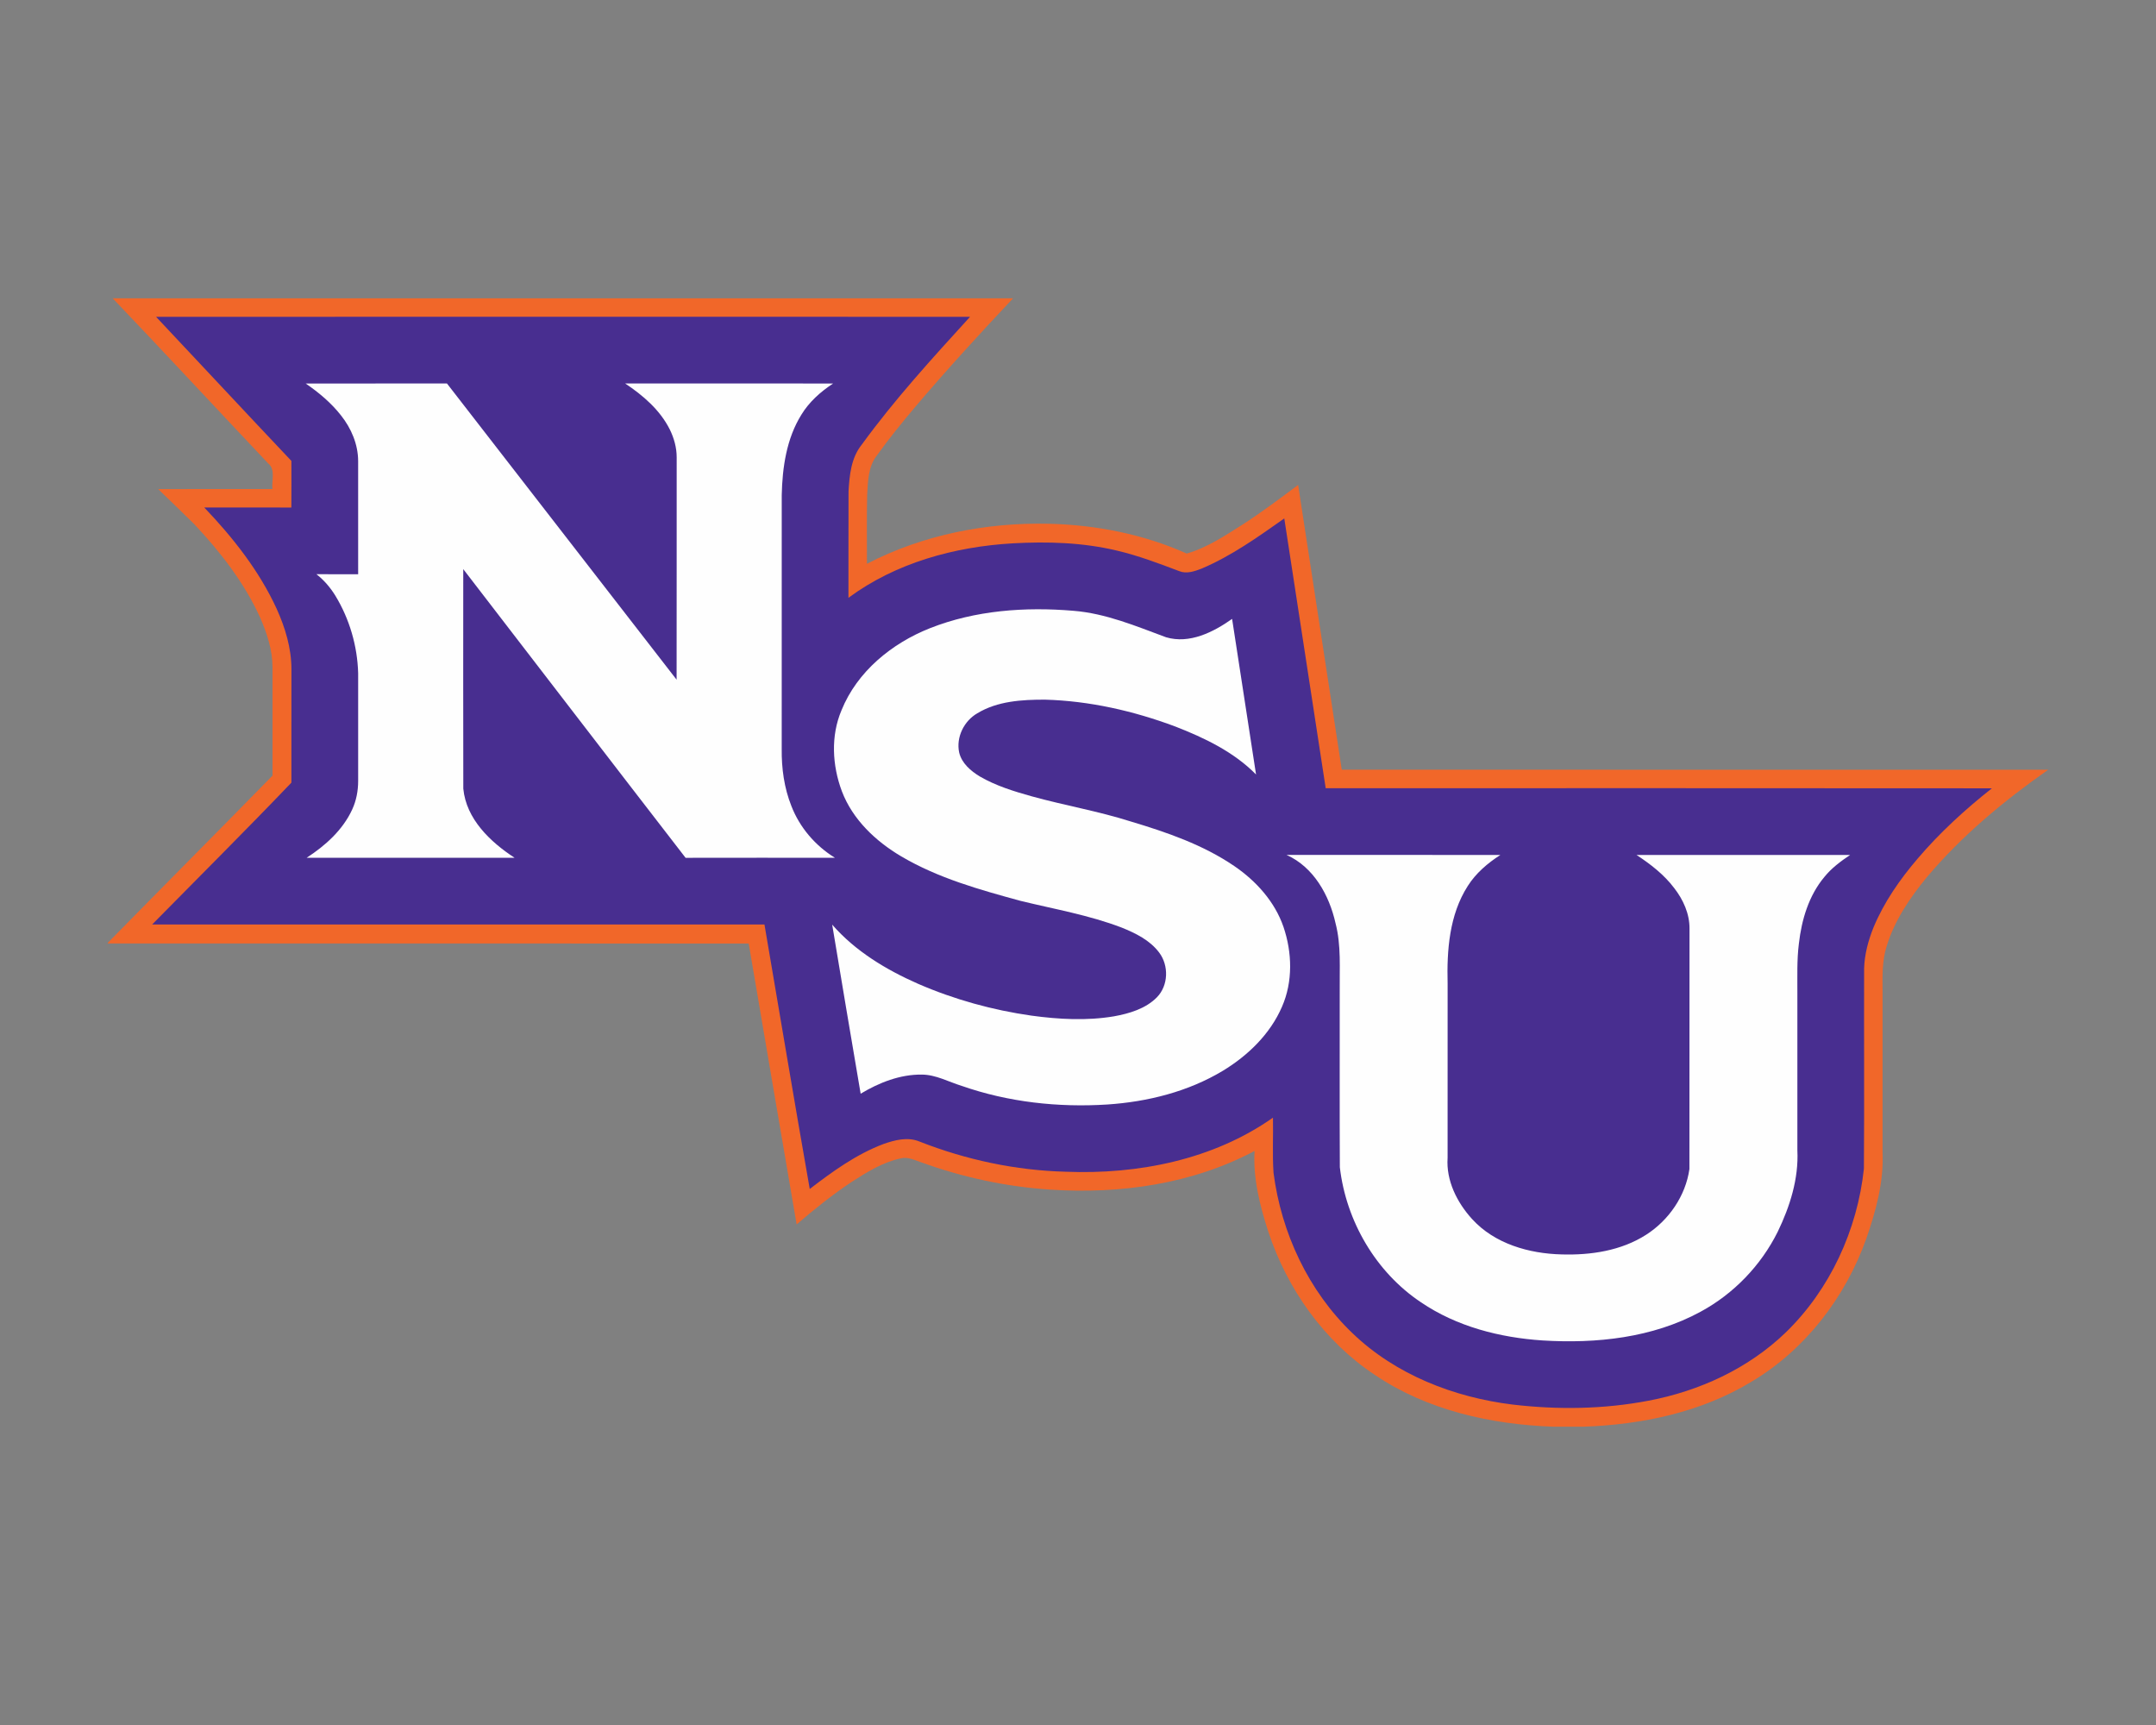 <?xml version="1.0" encoding="UTF-8"?>
<!DOCTYPE svg PUBLIC "-//W3C//DTD SVG 1.1//EN" "http://www.w3.org/Graphics/SVG/1.1/DTD/svg11.dtd">
<!-- Creator: CorelDRAW -->
<svg xmlns="http://www.w3.org/2000/svg" xml:space="preserve" width="2000px" height="1600px" version="1.1" style="shape-rendering:geometricPrecision; text-rendering:geometricPrecision; image-rendering:optimizeQuality; fill-rule:evenodd; clip-rule:evenodd"
viewBox="0 0 2000 1600"
 xmlns:xlink="http://www.w3.org/1999/xlink">
 <rect x="0" y="0" width="2000" height="1600" fill="#808080" stroke="none"/>
 <defs>
  <style type="text/css">
   <![CDATA[
    .fil1 {fill:#482E90}
    .fil0 {fill:#F16729}
    .fil2 {fill:#FEFEFE}
   ]]>
  </style>
 </defs>
 <g id="Capa_x0020_1">
  <g id="Northwestern_x0020_State_x0020_Demons.cdr">
   <path class="fil0" d="M104.53 276.68l835.24 0c-31.05,32.95 -61.61,66.38 -90.92,100.89 -12.32,14.68 -24.48,29.54 -35.61,45.15 -7.99,10.31 -8.1,24.04 -8.83,36.46 -0.48,21.25 -0.11,42.49 -0.2,63.76 51.74,-26.87 110.64,-38.44 168.69,-37.14 43.87,1.05 87.81,9.66 127.93,27.64 19.27,-5.48 36.16,-17.03 52.97,-27.61 17.33,-11.27 33.86,-23.69 50.4,-36.03 13.5,88.03 26.94,176.1 40.48,264.13 218.44,0.06 436.88,-0.01 655.32,0.04 -41.16,28.8 -80.27,61.25 -112.69,99.81 -15.77,19.13 -30.01,40.24 -37.26,64.17 -4.22,13.42 -3.79,27.61 -3.71,41.5 0,49.77 0,99.54 0,149.3 1.23,27.54 -6.21,54.6 -15.17,80.38 -19.41,54.3 -56.55,102.77 -106.35,132.41 -46.78,28.48 -101.91,39.9 -156.12,41.78l-27.59 0c-57.89,-2.04 -117.04,-15.14 -165.61,-47.96 -47.14,-31.16 -81.38,-79.62 -98.99,-132.99 -7.78,-24.11 -14.21,-49.28 -12.72,-74.83 -57.69,30.73 -124.65,40.13 -189.29,35.9 -40.88,-2.66 -81.3,-11.35 -119.8,-25.29 -6.18,-2.06 -12.57,-5.41 -19.25,-3.69 -16.72,3.55 -31.43,12.82 -45.62,21.93 -17.84,11.89 -34.59,25.31 -50.84,39.31 -14.91,-86.86 -29.68,-173.72 -44.46,-260.57 -198.18,-0.09 -396.35,-0.04 -594.53,-0.04l0 -0.58c50.8,-51.82 102.03,-103.22 152.8,-155.1 -0.02,-33.42 -0.04,-66.83 0,-100.25 0.02,-16.12 -5.11,-31.74 -11.5,-46.38 -14.72,-32.37 -36.83,-60.78 -61.06,-86.56 -11.07,-10.96 -22.31,-21.72 -33.48,-32.56 35.32,-0.12 70.65,-0.03 105.99,-0.05 -1.02,-7.85 3.17,-17.96 -3.96,-23.76 -48.18,-50.94 -95.83,-102.45 -144.26,-153.17z"/>
   <path class="fil1" d="M144.81 293.88c251.69,-0.13 503.35,-0.11 755.04,-0.02 -34.91,38.28 -69.98,76.63 -100.48,118.59 -9.82,12.15 -11.4,28.36 -12.23,43.39 -0.17,32.87 0.02,65.77 -0.08,98.64 43.84,-32.4 98.37,-47.38 152.27,-50.51 32.36,-1.82 65.22,-0.84 96.86,6.75 19.74,4.63 38.73,11.83 57.66,19 6.81,2.79 14.22,0.23 20.72,-2.28 27.69,-11.72 52.33,-29.35 76.79,-46.58 12.91,83.4 25.55,166.83 38.42,250.23 206,0.02 411.99,-0.14 617.98,0.09 -24.85,19.63 -48.33,41.11 -68.89,65.24 -16.49,19.3 -31.25,40.44 -40.99,63.99 -4.83,12.08 -8.29,24.88 -8.64,37.97 -0.16,61.88 0.24,123.78 -0.19,185.67 -6.1,56.83 -31.44,112.09 -72.67,151.99 -34.69,33.44 -80.1,54.25 -127.15,63.15 -41.44,7.94 -84.15,8.52 -126,3.6 -54.57,-6.69 -108.68,-27.76 -148.72,-66.31 -40.76,-39.02 -65.96,-92.99 -73.12,-148.67 -1.16,-17.02 -0.18,-34.11 -0.53,-51.14 -55.53,39.09 -125.25,52.81 -192.19,50.15 -46.43,-1.19 -92.51,-11.03 -135.71,-28.01 -10.87,-4.54 -22.93,-1.42 -33.54,2.34 -25.13,9.5 -47.1,25.43 -68.26,41.65 -14.38,-81.69 -27.99,-163.52 -42,-245.29 -189.35,0 -378.69,0 -568.03,0 43.11,-43.81 86.7,-87.17 129.19,-131.58 0.06,-35.05 -0.01,-70.12 0.04,-105.18 0,-19.52 -5.78,-38.58 -13.77,-56.22 -16.19,-35.18 -40.49,-65.96 -67.12,-93.83 26.94,0.07 53.88,-0.02 80.82,0.05 0.1,-14.42 0.05,-28.84 0.02,-43.25 -41.99,-44.38 -83.63,-89.13 -125.5,-133.62z"/>
   <path class="fil2" d="M283.6 355.74c43.66,-0.1 87.33,0.02 131,-0.07 71.04,91.58 142,183.22 213.05,274.76 0.13,-68.73 0,-137.47 0.07,-206.2 0.02,-9.01 -2.45,-17.86 -6.39,-25.88 -9.04,-18.09 -24.83,-31.62 -41.41,-42.66 64.31,0.03 128.62,0 192.93,0.02 -11.57,7.57 -22.15,16.98 -29.4,28.85 -13.87,22.22 -17.7,48.99 -18.28,74.72 -0.02,78.45 0.02,156.87 -0.02,235.32 -0.21,17.96 2.25,36.16 8.94,52.93 7.68,19.95 22.25,36.93 40.43,48.1 -46.19,-0.02 -92.36,-0.07 -138.54,0.03 -68.91,-89.12 -137.49,-178.52 -206.24,-267.77 -0.02,67.86 -0.12,135.73 0.04,203.61 2.7,28.22 25.04,49.41 47.54,64.11 -64.3,0.02 -128.59,-0.02 -192.88,0.02 17.32,-11.22 33.47,-25.69 42.25,-44.73 3.83,-8.27 5.55,-17.39 5.55,-26.47 0,-33.34 0.02,-66.69 0,-100.04 -0.7,-25.29 -8.07,-50.45 -21.26,-72.05 -4.66,-7.52 -10.49,-14.33 -17.49,-19.76 12.92,0.11 25.83,0.04 38.75,0.06 0,-34.97 0.04,-69.92 -0.01,-104.88 -0.02,-15.54 -6.36,-30.47 -15.95,-42.51 -9.11,-11.63 -20.56,-21.17 -32.68,-29.51z"/>
   <path class="fil2" d="M862.69 582.67c42.06,-16.62 88.35,-19.92 133.06,-16.14 30.05,2.4 58,14.22 85.96,24.56 21.71,6.43 43.83,-4.72 61.24,-17.03 7.37,48.1 14.78,96.2 22.21,144.3 -20.67,-20.97 -47.78,-33.93 -74.88,-44.48 -38.67,-14.46 -79.55,-23.78 -120.91,-24.92 -21.33,-0.04 -44.06,1.3 -62.76,12.64 -12.38,7.13 -19.86,22.27 -16.84,36.39 2.37,9.94 10.64,17.02 19.02,22.13 14.98,8.74 31.7,13.87 48.31,18.51 30.48,8.44 61.76,13.74 91.93,23.35 33.4,10.01 67.03,21.57 96.04,41.39 20.2,13.8 37.48,32.95 45.54,56.35 8.09,23.8 8.85,50.84 -1.41,74.15 -10.94,25.29 -31.57,45.22 -54.86,59.34 -32.26,19.4 -69.73,28.74 -107.05,31.25 -45.59,2.9 -91.93,-2.14 -135.15,-17.26 -12.22,-3.74 -23.83,-10.36 -36.91,-10.48 -20.23,-0.27 -39.74,7.43 -56.85,17.73 -8.83,-52.26 -17.8,-104.5 -26.41,-156.82 21.46,24.64 50.02,41.82 79.64,54.87 33.54,14.57 69.1,24.41 105.3,29.55 25.28,3.43 51.15,4.88 76.44,0.63 14.34,-2.61 29.36,-7.02 39.86,-17.66 10.71,-10.93 11.17,-29.51 2.06,-41.52 -8.56,-11.43 -21.82,-17.91 -34.74,-23.13 -30.33,-11.62 -62.48,-17.12 -93.92,-24.81 -37.91,-10.34 -76.42,-21.09 -110.52,-41.21 -23.78,-14.02 -45.19,-34.23 -55.15,-60.48 -8.95,-23.87 -10.43,-51.3 -0.33,-75.06 14.51,-35.93 46.69,-62.15 82.08,-76.14z"/>
   <path class="fil2" d="M1193.5 792.98c66.1,0.03 132.19,-0.06 198.29,0.03 -11.77,7.59 -22.71,16.88 -30.24,28.8 -17.11,26.71 -19.48,59.62 -18.67,90.51 -0.02,53.86 0.02,107.72 -0.02,161.56 -1.49,21.14 8.76,41.53 22.71,56.83 20.93,22.99 52.89,32.08 83.13,32.8 26.97,0.81 55.19,-3.4 78.27,-18.21 21.09,-13.45 36.65,-36.05 40.2,-60.93 0.14,-74.31 -0.02,-148.62 0.09,-222.92 0.15,-13.82 -5.85,-27.01 -14.2,-37.74 -9.42,-12.51 -21.98,-22.18 -34.98,-30.72 66.05,-0.01 132.1,-0.05 198.14,0.02 -8.69,5.88 -17.28,12.2 -23.9,20.46 -14.47,17.3 -21.09,39.7 -23.6,61.78 -1.93,15.22 -1.33,30.59 -1.4,45.92 0,48.57 0,97.17 0,145.76 1.3,26.29 -6.89,52.12 -18.21,75.54 -15.56,31.3 -40.83,57.57 -71.58,74.2 -44.52,24.25 -96.71,29.73 -146.58,26.64 -39.6,-2.62 -79.66,-12.85 -112.8,-35.39 -41.93,-27.95 -69.5,-75.44 -75.25,-125.26 -0.3,-54.42 -0.03,-108.86 -0.12,-163.28 -0.26,-21.07 1.51,-42.48 -3.9,-63.11 -5.79,-25.91 -20.23,-52 -45.38,-63.29z"/>
  </g>
 </g>
</svg>
